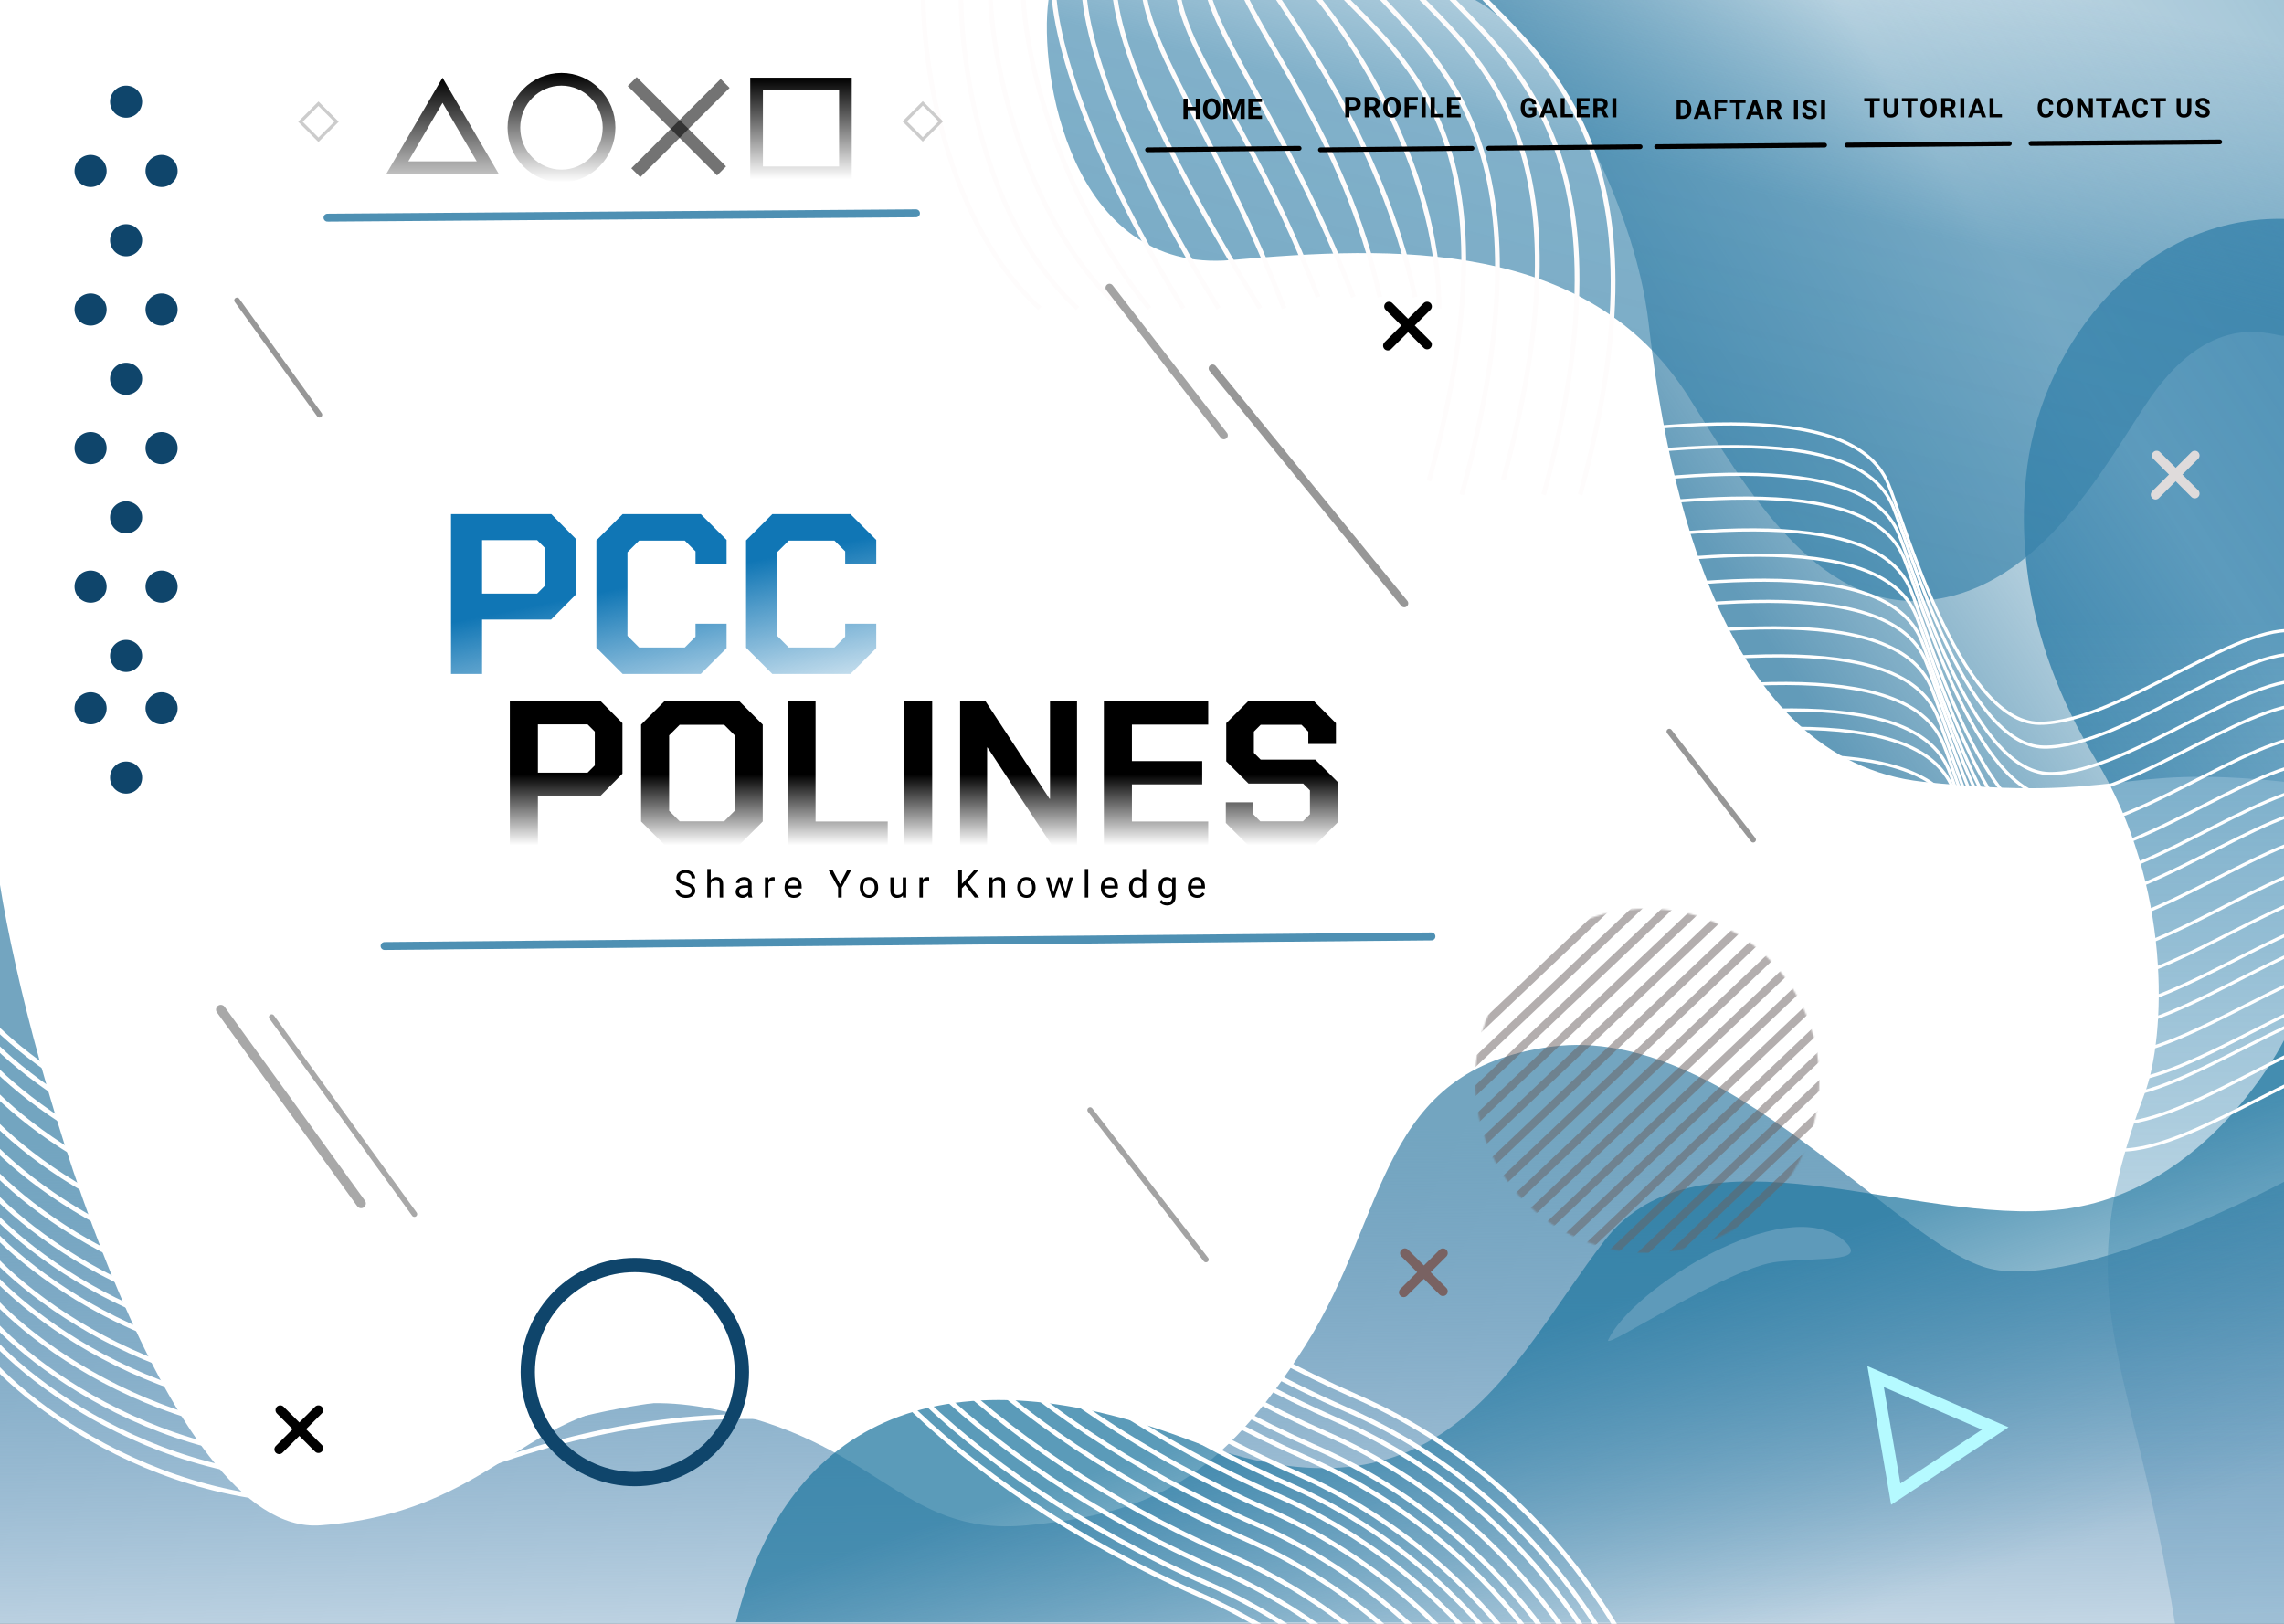 <svg width="1440" height="1024" viewBox="0 0 1440 1024" fill="none" xmlns="http://www.w3.org/2000/svg">
<rect x="0" y="0" width="1440" height="1024" fill="#333333" stroke="none"/>
<g clip-path="url(#clip0_41_163)">
<rect width="1440" height="1024" fill="white"/>
<path d="M1442 138.079V1024H1371.29C1344.59 852.475 1302.04 822.344 1352 690C1365.72 653.663 1369.57 558.545 1321.28 478.951C1273 399.356 1273.16 331.499 1278.17 293.807C1288.51 215.943 1351.15 135.12 1442 138.079Z" fill="url(#paint0_linear_41_163)"/>
<path d="M930 0C973.459 23.02 1030.3 123.163 1039.5 204.5C1051 306.172 1085.96 479.584 1212.5 493.012C1339.04 506.441 1332.63 481.502 1440 493.012V0H930Z" fill="url(#paint1_linear_41_163)"/>
<path d="M661.062 0C654.739 45.224 674.611 172.945 776.223 164C877.834 155.055 1001.27 150.004 1064.72 250.473C1100.66 307.389 1144.71 384.492 1213.75 378.691C1288.17 372.437 1330 287.599 1356 250.473C1396.1 193.222 1434.13 212.703 1440 211.709V0H661.062Z" fill="url(#paint2_linear_41_163)"/>
<path d="M0 558C18.151 672.612 103.983 969.168 202 961.898C324.521 952.809 335 868.5 444.706 887.678C554.412 906.855 567.227 969.471 647.395 961.898C727.563 954.324 770.059 931.808 823 848.5C875.941 765.192 868.5 674.446 978.5 660C1088.5 645.554 1197.02 786.368 1254.5 800C1311.98 813.632 1440 745.296 1440 745.296V1024H0V558Z" fill="url(#paint3_linear_41_163)"/>
<path d="M464 1023C494.08 901.108 588.773 847.117 749.591 908.053C910.409 968.989 951.886 860.055 1011.5 782.5C1071.11 704.945 1207.09 773.717 1299.98 762.638C1392.86 751.558 1440 656 1440 656V1023H464Z" fill="url(#paint4_linear_41_163)"/>
<path d="M-2.746 861.562C39.728 905.814 158.597 981.177 294.285 928.61C374.441 897.556 450.718 888.368 511.754 895.698" stroke="white" stroke-width="3" stroke-linejoin="round"/>
<path d="M-2.557 847.262C39.916 891.515 158.786 966.877 294.473 914.31C374.547 883.288 450.75 874.087 511.754 881.375" stroke="white" stroke-width="3" stroke-linejoin="round"/>
<path d="M-2.819 835.265C39.655 879.517 158.525 954.88 294.212 902.313C374.4 871.246 450.706 862.064 511.754 869.41" stroke="white" stroke-width="3" stroke-linejoin="round"/>
<path d="M-3.145 820.269C39.328 864.521 158.198 939.884 293.885 887.316C375.096 855.854 452.324 846.837 513.754 854.702" stroke="white" stroke-width="3" stroke-linejoin="round"/>
<path d="M-3.472 805.272C39.002 849.525 157.871 924.887 293.559 872.32C374.033 841.143 450.597 832.005 511.754 839.496" stroke="white" stroke-width="3" stroke-linejoin="round"/>
<path d="M-3.733 793.275C38.74 837.527 157.61 912.89 293.297 860.323C374.106 829.016 450.972 819.933 512.254 827.593" stroke="white" stroke-width="3" stroke-linejoin="round"/>
<path d="M-4.082 777.279C38.392 821.531 157.261 896.894 292.949 844.326C374.291 812.813 451.638 803.818 513.117 811.751" stroke="white" stroke-width="3" stroke-linejoin="round"/>
<path d="M-4.343 765.282C38.131 809.534 157 884.897 292.687 832.329C374.427 800.662 452.131 791.733 513.754 799.871" stroke="white" stroke-width="3" stroke-linejoin="round"/>
<path d="M-4.626 752.285C37.847 796.537 156.717 871.9 292.404 819.332C374.269 787.617 452.086 778.709 513.754 786.912" stroke="white" stroke-width="3" stroke-linejoin="round"/>
<path d="M-4.953 737.288C37.521 781.541 156.39 856.903 292.078 804.336C373.644 772.736 451.193 763.778 512.754 771.826" stroke="white" stroke-width="3" stroke-linejoin="round"/>
<path d="M-5.301 721.292C37.172 765.544 156.042 840.907 291.729 788.34C373.45 756.68 451.138 747.748 512.754 755.876" stroke="white" stroke-width="3" stroke-linejoin="round"/>
<path d="M-5.65 705.296C36.824 749.548 155.693 824.911 291.381 772.344C373.256 740.624 451.082 731.718 512.754 739.926" stroke="white" stroke-width="3" stroke-linejoin="round"/>
<path d="M-6.064 686.3C36.41 730.553 155.28 805.915 290.967 753.348C373.025 721.557 451.017 712.683 512.754 720.986" stroke="white" stroke-width="3" stroke-linejoin="round"/>
<path d="M-6.412 670.304C36.062 714.556 154.931 789.919 290.619 737.352C373.275 705.329 451.806 696.558 513.754 705.174" stroke="white" stroke-width="3" stroke-linejoin="round"/>
<path d="M-6.739 655.308C35.735 699.56 154.605 774.923 290.292 722.355C372.871 690.363 451.333 681.578 513.254 690.153" stroke="white" stroke-width="3" stroke-linejoin="round"/>
<path d="M-7 643.311C35.474 687.563 154.343 762.926 290.031 710.358C372.726 678.321 451.292 669.556 513.254 678.193" stroke="white" stroke-width="3" stroke-linejoin="round"/>
<circle cx="400.254" cy="865.251" r="67.5" stroke="#0F456B" stroke-width="9" stroke-linejoin="round"/>
<path d="M1053.6 1107.09C1041.68 1055.42 985.44 937.864 855.817 881.06C779.242 847.504 715.988 804.202 672.303 761.356" stroke="white" stroke-width="3" stroke-linejoin="round"/>
<path d="M1046.7 1114.96C1034.78 1063.28 978.544 945.728 848.921 888.924C772.425 855.403 709.222 812.156 665.541 769.352" stroke="white" stroke-width="3" stroke-linejoin="round"/>
<path d="M1041.24 1121.82C1029.32 1070.14 973.082 952.592 843.459 895.789C766.854 862.219 703.579 818.897 659.892 776.033" stroke="white" stroke-width="3" stroke-linejoin="round"/>
<path d="M1034.41 1130.4C1022.49 1078.72 966.255 961.172 836.632 904.369C759.05 870.371 695.141 826.371 651.404 782.975" stroke="white" stroke-width="3" stroke-linejoin="round"/>
<path d="M1027.58 1138.98C1015.67 1087.31 959.428 969.753 829.804 912.949C752.926 879.26 689.473 835.748 645.771 792.735" stroke="white" stroke-width="3" stroke-linejoin="round"/>
<path d="M1022.12 1145.84C1010.21 1094.17 953.966 976.617 824.343 919.814C747.145 885.984 683.484 842.25 639.765 799.063" stroke="white" stroke-width="3" stroke-linejoin="round"/>
<path d="M1014.84 1155C1002.92 1103.32 946.684 985.77 817.06 928.966C739.353 894.913 675.362 850.825 631.62 807.36" stroke="white" stroke-width="3" stroke-linejoin="round"/>
<path d="M1009.38 1161.86C997.462 1110.19 941.222 992.634 811.598 935.83C733.512 901.612 669.277 857.259 625.52 813.589" stroke="white" stroke-width="3" stroke-linejoin="round"/>
<path d="M1003.46 1169.3C991.545 1117.62 935.305 1000.07 805.682 943.267C727.476 908.995 663.163 864.56 619.402 820.824" stroke="white" stroke-width="3" stroke-linejoin="round"/>
<path d="M996.634 1177.88C984.717 1126.2 928.478 1008.65 798.854 951.847C720.933 917.7 656.804 873.463 613.053 829.882" stroke="white" stroke-width="3" stroke-linejoin="round"/>
<path d="M989.352 1187.03C977.435 1135.36 921.195 1017.8 791.572 960.999C713.503 926.788 649.279 882.448 605.523 838.787" stroke="white" stroke-width="3" stroke-linejoin="round"/>
<path d="M982.07 1196.18C970.153 1144.51 913.913 1026.96 784.29 970.152C706.074 935.876 641.755 891.433 597.993 847.693" stroke="white" stroke-width="3" stroke-linejoin="round"/>
<path d="M973.422 1207.05C961.505 1155.38 905.265 1037.82 775.642 981.02C697.251 946.668 632.819 902.103 589.052 858.268" stroke="white" stroke-width="3" stroke-linejoin="round"/>
<path d="M966.139 1216.2C954.223 1164.53 897.983 1046.98 768.359 990.173C689.397 955.57 624.597 910.605 580.815 866.461" stroke="white" stroke-width="3" stroke-linejoin="round"/>
<path d="M959.312 1224.78C947.395 1173.11 891.156 1055.56 761.532 998.753C682.643 964.182 617.891 919.269 574.11 875.165" stroke="white" stroke-width="3" stroke-linejoin="round"/>
<path d="M953.85 1231.65C941.934 1179.97 885.694 1062.42 756.07 1005.62C677.07 970.998 612.247 926.007 568.464 881.843" stroke="white" stroke-width="3" stroke-linejoin="round"/>
<path d="M354.13 122.613C343.087 188.077 429.703 310.509 519.413 327.931C702.103 363.408 1144.13 195.706 1190.33 304.739C1200.29 328.241 1235.59 455.558 1285.5 456.11C1335.42 456.662 1419.13 385.841 1452.23 399.381" stroke="white" stroke-width="2"/>
<path d="M356.958 135.973C345.957 201.636 432.666 324.509 522.4 342.045C705.139 377.755 1147.12 209.82 1193.4 319.226C1203.37 342.808 1238.76 470.549 1288.68 471.136C1338.61 471.723 1422.29 400.735 1455.4 414.339" stroke="white" stroke-width="2"/>
<path d="M360.846 154.343C349.803 219.808 436.418 342.24 526.129 359.661C708.819 395.139 1150.85 227.436 1197.04 336.469C1207 359.971 1242.31 487.289 1292.22 487.841C1342.13 488.393 1425.85 417.572 1458.95 431.112" stroke="white" stroke-width="2"/>
<path d="M364.027 169.373C352.985 234.838 439.6 357.27 529.31 374.691C712 410.169 1154.03 242.467 1200.23 351.499C1210.18 375.001 1245.49 502.319 1295.4 502.871C1345.32 503.423 1429.03 432.602 1462.13 446.142" stroke="white" stroke-width="2"/>
<path d="M368.269 189.414C357.226 254.878 443.841 377.31 533.552 394.732C716.241 430.209 1158.27 262.507 1204.47 371.54C1214.43 395.042 1249.73 522.359 1299.64 522.911C1349.56 523.463 1433.27 452.642 1466.37 466.182" stroke="white" stroke-width="2"/>
<path d="M371.45 204.444C360.449 270.107 447.158 392.98 536.892 410.516C719.632 446.226 1161.61 278.291 1207.89 387.697C1217.86 411.279 1253.25 539.02 1303.18 539.607C1353.1 540.194 1436.78 469.206 1469.89 482.81" stroke="white" stroke-width="2"/>
<path d="M374.985 221.144C363.942 286.609 450.557 409.041 540.267 426.462C722.957 461.94 1164.99 294.237 1211.18 403.27C1221.14 426.772 1256.44 554.09 1306.36 554.642C1356.27 555.194 1439.99 484.372 1473.09 497.913" stroke="white" stroke-width="2"/>
<path d="M377.813 234.504C366.77 299.969 453.385 422.401 543.095 439.822C725.785 475.3 1167.81 307.598 1214.01 416.63C1223.97 440.132 1259.27 567.45 1309.19 568.002C1359.1 568.554 1442.82 497.733 1475.92 511.273" stroke="white" stroke-width="2"/>
<path d="M381.347 251.204C370.305 316.669 456.92 439.101 546.63 456.523C729.32 492 1171.35 324.298 1217.55 433.331C1227.5 456.833 1262.81 584.15 1312.72 584.702C1362.64 585.254 1446.35 514.433 1479.45 527.973" stroke="white" stroke-width="2"/>
<path d="M384.882 267.905C373.881 333.567 460.59 456.441 550.324 473.977C733.063 509.687 1175.04 341.752 1221.32 451.158C1231.29 474.74 1266.69 602.481 1316.61 603.068C1366.53 603.655 1450.21 532.667 1483.32 546.271" stroke="white" stroke-width="2"/>
<path d="M394.683 313.611C383.682 379.274 470.391 502.148 560.126 519.683C742.865 555.394 1184.84 387.459 1231.12 496.864C1241.1 520.447 1276.49 648.187 1326.41 648.774C1376.33 649.361 1460.01 578.373 1493.13 591.978" stroke="white" stroke-width="2"/>
<path d="M397.679 356.693C386.678 422.356 473.386 545.229 563.121 562.765C745.86 598.475 1187.84 430.54 1234.12 539.946C1244.09 563.528 1279.48 691.269 1329.4 691.856C1379.33 692.443 1463.01 621.455 1496.12 635.06" stroke="white" stroke-width="2"/>
<path d="M388.77 286.275C377.727 351.74 464.342 474.172 554.053 491.593C736.743 527.071 1178.77 359.368 1224.97 468.401C1234.93 491.903 1270.23 619.221 1320.14 619.773C1370.06 620.325 1453.77 549.503 1486.87 563.044" stroke="white" stroke-width="2"/>
<path d="M398.572 331.981C387.529 397.446 474.144 519.878 563.854 537.3C746.544 572.777 1188.57 405.075 1234.77 514.107C1244.73 537.61 1280.03 664.927 1329.95 665.479C1379.86 666.031 1463.58 595.21 1496.68 608.75" stroke="white" stroke-width="2"/>
<path d="M401.567 375.063C390.524 440.528 477.139 562.96 566.849 580.381C749.539 615.859 1191.57 448.156 1237.77 557.189C1247.72 580.691 1283.03 708.009 1332.94 708.561C1382.85 709.113 1466.57 638.292 1499.67 651.832" stroke="white" stroke-width="2"/>
<path d="M392.305 302.975C381.262 368.44 467.877 490.872 557.587 508.293C740.277 543.771 1182.31 376.069 1228.5 485.101C1238.46 508.603 1273.76 635.921 1323.68 636.473C1373.59 637.025 1457.31 566.204 1490.41 579.744" stroke="white" stroke-width="2"/>
<path d="M402.106 348.682C391.063 414.146 477.679 536.578 567.389 554C750.079 589.477 1192.11 421.775 1238.3 530.808C1248.26 554.31 1283.57 681.627 1333.48 682.179C1383.39 682.732 1467.11 611.91 1500.21 625.45" stroke="white" stroke-width="2"/>
<path d="M405.102 391.763C394.059 457.228 480.674 579.66 570.384 597.081C753.074 632.559 1195.1 464.857 1241.3 573.889C1251.26 597.391 1286.56 724.709 1336.48 725.261C1386.39 725.813 1470.11 654.992 1503.21 668.532" stroke="white" stroke-width="2"/>
<mask id="mask0_41_163" style="mask-type:alpha" maskUnits="userSpaceOnUse" x="930" y="573" width="217" height="217">
<circle cx="1038.5" cy="681.5" r="107.5" fill="white" stroke="#6A6161" stroke-width="2" stroke-linejoin="round"/>
</mask>
<g mask="url(#mask0_41_163)">
<line x1="844.112" y1="732.75" x2="1095.8" y2="493.918" stroke="#6A6161" stroke-opacity="0.51" stroke-width="5" stroke-linejoin="round"/>
<line x1="878.795" y1="773.461" x2="1130.49" y2="534.629" stroke="#6A6161" stroke-opacity="0.51" stroke-width="5" stroke-linejoin="round"/>
<line x1="913.479" y1="814.171" x2="1165.17" y2="575.339" stroke="#6A6161" stroke-opacity="0.51" stroke-width="5" stroke-linejoin="round"/>
<line x1="950.562" y1="852.564" x2="1202.25" y2="613.732" stroke="#6A6161" stroke-opacity="0.51" stroke-width="5" stroke-linejoin="round"/>
<line x1="850.983" y1="744.666" x2="1102.67" y2="505.834" stroke="#6A6161" stroke-opacity="0.51" stroke-width="5" stroke-linejoin="round"/>
<line x1="885.667" y1="785.376" x2="1137.36" y2="546.544" stroke="#6A6161" stroke-opacity="0.51" stroke-width="5" stroke-linejoin="round"/>
<line x1="920.35" y1="826.087" x2="1172.04" y2="587.255" stroke="#6A6161" stroke-opacity="0.51" stroke-width="5" stroke-linejoin="round"/>
<line x1="957.433" y1="864.48" x2="1209.12" y2="625.648" stroke="#6A6161" stroke-opacity="0.51" stroke-width="5" stroke-linejoin="round"/>
<line x1="860.254" y1="754.264" x2="1111.94" y2="515.432" stroke="#6A6161" stroke-opacity="0.51" stroke-width="5" stroke-linejoin="round"/>
<line x1="894.937" y1="794.975" x2="1146.63" y2="556.143" stroke="#6A6161" stroke-opacity="0.51" stroke-width="5" stroke-linejoin="round"/>
<line x1="929.621" y1="835.686" x2="1181.31" y2="596.854" stroke="#6A6161" stroke-opacity="0.51" stroke-width="5" stroke-linejoin="round"/>
<line x1="966.703" y1="874.079" x2="1218.39" y2="635.247" stroke="#6A6161" stroke-opacity="0.51" stroke-width="5" stroke-linejoin="round"/>
<line x1="867.125" y1="766.18" x2="1118.82" y2="527.348" stroke="#6A6161" stroke-opacity="0.51" stroke-width="5" stroke-linejoin="round"/>
<line x1="901.808" y1="806.891" x2="1153.5" y2="568.059" stroke="#6A6161" stroke-opacity="0.51" stroke-width="5" stroke-linejoin="round"/>
<line x1="936.492" y1="847.602" x2="1188.18" y2="608.77" stroke="#6A6161" stroke-opacity="0.51" stroke-width="5" stroke-linejoin="round"/>
<line x1="973.574" y1="885.995" x2="1225.26" y2="647.163" stroke="#6A6161" stroke-opacity="0.51" stroke-width="5" stroke-linejoin="round"/>
</g>
<path d="M918.406 -19.884C961.286 32.519 1059.75 80.157 996.226 312M897.759 -19.884C940.64 32.519 1036.72 80.157 973.197 312M874.731 -23.854C917.611 28.549 1011.31 70.63 947.787 302.472M855.673 -18.296C898.553 34.106 985.108 80.157 921.581 312M831.056 -19.884C873.936 32.519 964.463 71.424 900.936 303.266M582.507 -18.296C579.066 25.108 592.036 136.054 655.563 194.491M606.33 -18.296C602.889 25.108 615.859 136.054 679.385 194.491M624.594 -18.296C621.153 25.108 642.858 136.054 706.384 194.491M645.24 -18.296C641.799 25.108 665.092 120.65 724.648 194.491M664.298 -18.296C660.857 25.108 693.679 109.535 746.089 194.491M683.356 -18.296C679.915 25.108 715.913 109.535 768.323 194.491M702.414 -18.296C698.973 25.108 742.118 109.535 794.528 194.491M720.678 -18.296C717.237 25.108 765.146 79.363 809.615 194.491M742.118 -18.296C738.677 25.108 786.587 72.218 831.056 187.345M759.588 -18.296C759.588 17.433 808.821 72.218 853.29 187.345M778.646 -18.296C790.558 21.403 847.732 84.921 869.966 187.345M785.793 -31C812.792 11.081 869.966 84.921 892.201 187.345M815.968 -18.296C849.32 15.845 907.288 103.977 907.288 194.491" stroke="#FEFCFC" stroke-width="3" stroke-linejoin="round"/>
<path d="M756.558 75H753.921V69.516H748.779V75H746.143V62.203H748.779V67.389H753.921V62.203H756.558V75ZM769.381 68.892C769.381 70.151 769.158 71.256 768.713 72.205C768.268 73.154 767.629 73.887 766.797 74.402C765.971 74.918 765.021 75.176 763.949 75.176C762.889 75.176 761.942 74.921 761.11 74.411C760.278 73.901 759.634 73.175 759.177 72.231C758.72 71.282 758.488 70.192 758.482 68.962V68.329C758.482 67.069 758.708 65.962 759.159 65.007C759.616 64.046 760.258 63.31 761.084 62.801C761.916 62.285 762.865 62.027 763.932 62.027C764.998 62.027 765.944 62.285 766.771 62.801C767.603 63.31 768.244 64.046 768.695 65.007C769.152 65.962 769.381 67.066 769.381 68.32V68.892ZM766.709 68.311C766.709 66.97 766.469 65.95 765.988 65.253C765.508 64.556 764.822 64.207 763.932 64.207C763.047 64.207 762.364 64.553 761.884 65.244C761.403 65.93 761.16 66.938 761.154 68.268V68.892C761.154 70.198 761.395 71.212 761.875 71.933C762.355 72.653 763.047 73.014 763.949 73.014C764.834 73.014 765.514 72.668 765.988 71.977C766.463 71.279 766.703 70.266 766.709 68.936V68.311ZM774.742 62.203L778.029 71.484L781.299 62.203H784.762V75H782.116V71.502L782.38 65.464L778.926 75H777.115L773.67 65.473L773.934 71.502V75H771.297V62.203H774.742ZM794.764 69.454H789.701V72.882H795.643V75H787.064V62.203H795.625V64.339H789.701V67.389H794.764V69.454Z" fill="black"/>
<path d="M850.779 69.491V74H848.143V61.203H853.135C854.096 61.203 854.939 61.379 855.666 61.73C856.398 62.082 856.961 62.583 857.354 63.233C857.746 63.878 857.942 64.613 857.942 65.439C857.942 66.693 857.512 67.684 856.65 68.41C855.795 69.131 854.608 69.491 853.091 69.491H850.779ZM850.779 67.356H853.135C853.832 67.356 854.362 67.191 854.726 66.863C855.095 66.535 855.279 66.066 855.279 65.457C855.279 64.83 855.095 64.323 854.726 63.937C854.356 63.55 853.847 63.351 853.196 63.339H850.779V67.356ZM865.129 69.315H863.028V74H860.392V61.203H865.147C866.658 61.203 867.824 61.54 868.645 62.214C869.465 62.888 869.875 63.84 869.875 65.07C869.875 65.943 869.685 66.673 869.304 67.259C868.929 67.839 868.358 68.302 867.59 68.647L870.359 73.877V74H867.528L865.129 69.315ZM863.028 67.18H865.155C865.818 67.18 866.33 67.013 866.693 66.679C867.057 66.339 867.238 65.873 867.238 65.281C867.238 64.678 867.066 64.203 866.72 63.857C866.38 63.512 865.856 63.339 865.147 63.339H863.028V67.18ZM883.03 67.892C883.03 69.151 882.807 70.256 882.362 71.205C881.916 72.154 881.278 72.887 880.446 73.402C879.619 73.918 878.67 74.176 877.598 74.176C876.537 74.176 875.591 73.921 874.759 73.411C873.927 72.901 873.282 72.175 872.825 71.231C872.368 70.282 872.137 69.192 872.131 67.962V67.329C872.131 66.069 872.357 64.962 872.808 64.007C873.265 63.046 873.906 62.31 874.733 61.801C875.565 61.285 876.514 61.027 877.58 61.027C878.647 61.027 879.593 61.285 880.419 61.801C881.251 62.31 881.893 63.046 882.344 64.007C882.801 64.962 883.03 66.066 883.03 67.32V67.892ZM880.358 67.311C880.358 65.97 880.117 64.95 879.637 64.253C879.156 63.556 878.471 63.207 877.58 63.207C876.696 63.207 876.013 63.553 875.532 64.244C875.052 64.93 874.809 65.938 874.803 67.268V67.892C874.803 69.198 875.043 70.212 875.524 70.933C876.004 71.653 876.696 72.014 877.598 72.014C878.483 72.014 879.162 71.668 879.637 70.977C880.112 70.279 880.352 69.266 880.358 67.936V67.311ZM893.275 68.77H888.212V74H885.576V61.203H893.908V63.339H888.212V66.644H893.275V68.77ZM898.871 74H896.234V61.203H898.871V74ZM904.589 71.882H910.188V74H901.953V61.203H904.589V71.882ZM920.038 68.454H914.975V71.882H920.917V74H912.339V61.203H920.899V63.339H914.975V66.389H920.038V68.454Z" fill="black"/>
<path d="M968.642 72.473C968.193 73.009 967.56 73.427 966.741 73.726C965.922 74.019 965.014 74.166 964.018 74.166C962.972 74.166 962.054 73.939 961.262 73.485C960.476 73.026 959.868 72.362 959.436 71.493C959.01 70.624 958.791 69.603 958.78 68.43V67.608C958.78 66.402 958.982 65.359 959.386 64.479C959.796 63.594 960.382 62.919 961.146 62.454C961.915 61.983 962.814 61.748 963.844 61.748C965.277 61.748 966.398 62.091 967.206 62.777C968.014 63.458 968.492 64.451 968.642 65.757H966.218C966.107 65.066 965.861 64.559 965.479 64.238C965.103 63.917 964.583 63.757 963.918 63.757C963.072 63.757 962.427 64.075 961.984 64.711C961.542 65.348 961.318 66.294 961.312 67.55V68.322C961.312 69.59 961.553 70.547 962.034 71.194C962.516 71.842 963.221 72.165 964.151 72.165C965.086 72.165 965.753 71.966 966.151 71.568V69.484H963.885V67.65H968.642V72.473ZM978.425 71.51H974.059L973.229 74H970.581L975.08 61.914H977.388L981.912 74H979.264L978.425 71.51ZM974.731 69.493H977.753L976.234 64.969L974.731 69.493ZM986.466 71.999H991.753V74H983.975V61.914H986.466V71.999ZM1001.4 68.762H996.615V71.999H1002.23V74H994.124V61.914H1002.21V63.931H996.615V66.811H1001.4V68.762ZM1009.1 69.576H1007.11V74H1004.62V61.914H1009.11C1010.54 61.914 1011.64 62.232 1012.42 62.869C1013.19 63.505 1013.58 64.404 1013.58 65.566C1013.58 66.391 1013.4 67.08 1013.04 67.633C1012.68 68.181 1012.15 68.618 1011.42 68.945L1014.03 73.884V74H1011.36L1009.1 69.576ZM1007.11 67.559H1009.12C1009.75 67.559 1010.23 67.401 1010.57 67.085C1010.92 66.764 1011.09 66.325 1011.09 65.766C1011.09 65.196 1010.92 64.747 1010.6 64.421C1010.28 64.094 1009.78 63.931 1009.11 63.931H1007.11V67.559ZM1019.06 74H1016.57V61.914H1019.06V74Z" fill="black"/>
<path d="M1057.08 75V62.914H1060.8C1061.86 62.914 1062.81 63.155 1063.65 63.636C1064.49 64.112 1065.14 64.793 1065.61 65.678C1066.08 66.558 1066.32 67.56 1066.32 68.683V69.239C1066.32 70.363 1066.09 71.362 1065.62 72.236C1065.16 73.11 1064.51 73.788 1063.67 74.269C1062.83 74.751 1061.88 74.995 1060.82 75H1057.08ZM1059.57 64.931V72.999H1060.77C1061.75 72.999 1062.49 72.681 1063.01 72.045C1063.52 71.409 1063.78 70.498 1063.79 69.314V68.675C1063.79 67.446 1063.54 66.517 1063.03 65.886C1062.52 65.249 1061.78 64.931 1060.8 64.931H1059.57ZM1075.63 72.51H1071.26L1070.43 75H1067.78L1072.28 62.914H1074.59L1079.11 75H1076.46L1075.63 72.51ZM1071.93 70.493H1074.95L1073.43 65.969L1071.93 70.493ZM1088.36 70.061H1083.58V75H1081.09V62.914H1088.96V64.931H1083.58V68.052H1088.36V70.061ZM1100.52 64.931H1096.82V75H1094.33V64.931H1090.67V62.914H1100.52V64.931ZM1108.62 72.51H1104.26L1103.43 75H1100.78L1105.28 62.914H1107.59L1112.11 75H1109.46L1108.62 72.51ZM1104.93 70.493H1107.95L1106.43 65.969L1104.93 70.493ZM1118.56 70.576H1116.58V75H1114.09V62.914H1118.58C1120.01 62.914 1121.11 63.232 1121.88 63.869C1122.66 64.505 1123.05 65.404 1123.05 66.566C1123.05 67.391 1122.87 68.08 1122.51 68.633C1122.15 69.181 1121.61 69.618 1120.89 69.945L1123.5 74.884V75H1120.83L1118.56 70.576ZM1116.58 68.559H1118.59C1119.21 68.559 1119.7 68.401 1120.04 68.085C1120.38 67.764 1120.56 67.325 1120.56 66.766C1120.56 66.196 1120.39 65.747 1120.07 65.421C1119.74 65.094 1119.25 64.931 1118.58 64.931H1116.58V68.559ZM1133.53 75H1131.04V62.914H1133.53V75ZM1142.96 71.829C1142.96 71.359 1142.79 70.999 1142.46 70.75C1142.13 70.495 1141.53 70.23 1140.67 69.953C1139.81 69.671 1139.12 69.394 1138.62 69.123C1137.25 68.382 1136.56 67.383 1136.56 66.126C1136.56 65.474 1136.74 64.892 1137.11 64.383C1137.48 63.869 1138.01 63.467 1138.69 63.18C1139.39 62.892 1140.16 62.748 1141.02 62.748C1141.88 62.748 1142.65 62.906 1143.33 63.221C1144 63.531 1144.52 63.971 1144.89 64.541C1145.27 65.111 1145.46 65.758 1145.46 66.483H1142.97C1142.97 65.93 1142.79 65.501 1142.45 65.197C1142.1 64.887 1141.61 64.732 1140.98 64.732C1140.37 64.732 1139.89 64.862 1139.56 65.122C1139.22 65.377 1139.05 65.714 1139.05 66.135C1139.05 66.528 1139.25 66.857 1139.64 67.123C1140.04 67.388 1140.62 67.637 1141.39 67.87C1142.81 68.296 1143.84 68.824 1144.49 69.455C1145.14 70.086 1145.46 70.872 1145.46 71.812C1145.46 72.858 1145.06 73.68 1144.27 74.278C1143.48 74.87 1142.42 75.166 1141.08 75.166C1140.15 75.166 1139.3 74.997 1138.54 74.66C1137.77 74.317 1137.19 73.849 1136.78 73.257C1136.39 72.665 1136.19 71.978 1136.19 71.198H1138.69C1138.69 72.532 1139.48 73.199 1141.08 73.199C1141.67 73.199 1142.13 73.08 1142.46 72.842C1142.79 72.598 1142.96 72.261 1142.96 71.829ZM1150.65 75H1148.16V62.914H1150.65V75Z" fill="black"/>
<path d="M1185.18 63.931H1181.47V74H1178.98V63.931H1175.33V61.914H1185.18V63.931ZM1196.77 61.914V69.874C1196.77 71.197 1196.36 72.243 1195.53 73.012C1194.7 73.781 1193.57 74.166 1192.14 74.166C1190.73 74.166 1189.61 73.793 1188.78 73.045C1187.95 72.298 1187.52 71.272 1187.51 69.966V61.914H1190V69.891C1190 70.683 1190.19 71.261 1190.56 71.626C1190.94 71.986 1191.47 72.165 1192.14 72.165C1193.54 72.165 1194.25 71.43 1194.27 69.957V61.914H1196.77ZM1208.93 63.931H1205.23V74H1202.74V63.931H1199.09V61.914H1208.93V63.931ZM1221.07 68.231C1221.07 69.421 1220.86 70.464 1220.44 71.36C1220.02 72.257 1219.42 72.949 1218.63 73.436C1217.85 73.922 1216.96 74.166 1215.94 74.166C1214.94 74.166 1214.05 73.925 1213.26 73.444C1212.48 72.962 1211.87 72.276 1211.44 71.385C1211.01 70.489 1210.79 69.46 1210.78 68.297V67.7C1210.78 66.51 1210.99 65.464 1211.42 64.562C1211.85 63.654 1212.46 62.96 1213.24 62.478C1214.02 61.992 1214.92 61.748 1215.93 61.748C1216.94 61.748 1217.83 61.992 1218.61 62.478C1219.4 62.96 1220 63.654 1220.43 64.562C1220.86 65.464 1221.07 66.507 1221.07 67.691V68.231ZM1218.55 67.683C1218.55 66.416 1218.32 65.453 1217.87 64.794C1217.42 64.136 1216.77 63.807 1215.93 63.807C1215.09 63.807 1214.45 64.133 1213.99 64.786C1213.54 65.434 1213.31 66.385 1213.31 67.642V68.231C1213.31 69.465 1213.53 70.422 1213.99 71.103C1214.44 71.784 1215.09 72.124 1215.94 72.124C1216.78 72.124 1217.42 71.797 1217.87 71.144C1218.32 70.486 1218.55 69.529 1218.55 68.272V67.683ZM1228.38 69.576H1226.39V74H1223.9V61.914H1228.39C1229.82 61.914 1230.92 62.232 1231.7 62.869C1232.47 63.505 1232.86 64.404 1232.86 65.566C1232.86 66.391 1232.68 67.08 1232.32 67.633C1231.97 68.181 1231.43 68.618 1230.7 68.945L1233.32 73.884V74H1230.64L1228.38 69.576ZM1226.39 67.559H1228.4C1229.03 67.559 1229.51 67.401 1229.86 67.085C1230.2 66.764 1230.37 66.325 1230.37 65.766C1230.37 65.196 1230.21 64.747 1229.88 64.421C1229.56 64.094 1229.06 63.931 1228.39 63.931H1226.39V67.559ZM1238.43 74H1235.94V61.914H1238.43V74ZM1248.74 71.51H1244.37L1243.54 74H1240.89L1245.39 61.914H1247.7L1252.22 74H1249.58L1248.74 71.51ZM1245.04 69.493H1248.07L1246.55 64.969L1245.04 69.493ZM1256.86 71.999H1262.15V74H1254.37V61.914H1256.86V71.999Z" fill="black"/>
<path d="M1294.57 69.974C1294.47 71.275 1293.99 72.298 1293.12 73.045C1292.26 73.793 1291.12 74.166 1289.7 74.166C1288.15 74.166 1286.93 73.646 1286.04 72.606C1285.16 71.56 1284.71 70.126 1284.71 68.306V67.567C1284.71 66.405 1284.92 65.381 1285.33 64.496C1285.74 63.61 1286.32 62.932 1287.08 62.462C1287.84 61.986 1288.73 61.748 1289.74 61.748C1291.13 61.748 1292.25 62.122 1293.11 62.869C1293.96 63.616 1294.45 64.664 1294.58 66.015H1292.09C1292.03 65.234 1291.81 64.67 1291.44 64.321C1291.07 63.967 1290.5 63.79 1289.74 63.79C1288.91 63.79 1288.28 64.089 1287.87 64.686C1287.46 65.279 1287.25 66.2 1287.24 67.451V68.364C1287.24 69.67 1287.43 70.624 1287.83 71.228C1288.23 71.831 1288.85 72.132 1289.7 72.132C1290.47 72.132 1291.04 71.958 1291.42 71.609C1291.8 71.255 1292.02 70.71 1292.08 69.974H1294.57ZM1306.98 68.231C1306.98 69.421 1306.77 70.464 1306.35 71.36C1305.93 72.257 1305.33 72.949 1304.54 73.436C1303.76 73.922 1302.86 74.166 1301.85 74.166C1300.85 74.166 1299.95 73.925 1299.17 73.444C1298.38 72.962 1297.77 72.276 1297.34 71.385C1296.91 70.489 1296.69 69.46 1296.69 68.297V67.7C1296.69 66.51 1296.9 65.464 1297.33 64.562C1297.76 63.654 1298.36 62.96 1299.14 62.478C1299.93 61.992 1300.83 61.748 1301.83 61.748C1302.84 61.748 1303.73 61.992 1304.51 62.478C1305.3 62.96 1305.91 63.654 1306.33 64.562C1306.76 65.464 1306.98 66.507 1306.98 67.691V68.231ZM1304.46 67.683C1304.46 66.416 1304.23 65.453 1303.78 64.794C1303.32 64.136 1302.67 63.807 1301.83 63.807C1301 63.807 1300.35 64.133 1299.9 64.786C1299.45 65.434 1299.22 66.385 1299.21 67.642V68.231C1299.21 69.465 1299.44 70.422 1299.89 71.103C1300.34 71.784 1301 72.124 1301.85 72.124C1302.69 72.124 1303.33 71.797 1303.78 71.144C1304.22 70.486 1304.45 69.529 1304.46 68.272V67.683ZM1319.47 74H1316.98L1312.13 66.048V74H1309.64V61.914H1312.13L1316.99 69.883V61.914H1319.47V74ZM1331.34 63.931H1327.64V74H1325.15V63.931H1321.5V61.914H1331.34V63.931ZM1339.45 71.51H1335.08L1334.25 74H1331.6L1336.1 61.914H1338.41L1342.93 74H1340.28L1339.45 71.51ZM1335.75 69.493H1338.77L1337.25 64.969L1335.75 69.493ZM1354.22 69.974C1354.12 71.275 1353.64 72.298 1352.77 73.045C1351.91 73.793 1350.77 74.166 1349.35 74.166C1347.8 74.166 1346.58 73.646 1345.69 72.606C1344.81 71.56 1344.36 70.126 1344.36 68.306V67.567C1344.36 66.405 1344.57 65.381 1344.98 64.496C1345.39 63.61 1345.97 62.932 1346.73 62.462C1347.49 61.986 1348.38 61.748 1349.39 61.748C1350.78 61.748 1351.9 62.122 1352.76 62.869C1353.61 63.616 1354.1 64.664 1354.23 66.015H1351.74C1351.68 65.234 1351.46 64.67 1351.09 64.321C1350.72 63.967 1350.15 63.79 1349.39 63.79C1348.56 63.79 1347.93 64.089 1347.52 64.686C1347.11 65.279 1346.9 66.2 1346.89 67.451V68.364C1346.89 69.67 1347.08 70.624 1347.48 71.228C1347.87 71.831 1348.5 72.132 1349.35 72.132C1350.12 72.132 1350.69 71.958 1351.07 71.609C1351.45 71.255 1351.67 70.71 1351.73 69.974H1354.22ZM1365.55 63.931H1361.85V74H1359.36V63.931H1355.71V61.914H1365.55V63.931ZM1381.56 61.914V69.874C1381.56 71.197 1381.15 72.243 1380.32 73.012C1379.49 73.781 1378.36 74.166 1376.93 74.166C1375.52 74.166 1374.4 73.793 1373.57 73.045C1372.74 72.298 1372.31 71.272 1372.3 69.966V61.914H1374.79V69.891C1374.79 70.683 1374.98 71.261 1375.35 71.626C1375.73 71.986 1376.26 72.165 1376.93 72.165C1378.33 72.165 1379.04 71.43 1379.06 69.957V61.914H1381.56ZM1390.72 70.829C1390.72 70.359 1390.55 69.999 1390.22 69.75C1389.89 69.495 1389.29 69.23 1388.43 68.953C1387.57 68.671 1386.88 68.394 1386.38 68.123C1385.01 67.382 1384.32 66.383 1384.32 65.126C1384.32 64.474 1384.5 63.892 1384.87 63.383C1385.24 62.869 1385.77 62.467 1386.45 62.18C1387.14 61.892 1387.92 61.748 1388.78 61.748C1389.64 61.748 1390.41 61.906 1391.09 62.221C1391.76 62.531 1392.28 62.971 1392.65 63.541C1393.03 64.111 1393.22 64.758 1393.22 65.483H1390.73C1390.73 64.93 1390.55 64.501 1390.21 64.197C1389.86 63.887 1389.37 63.732 1388.74 63.732C1388.13 63.732 1387.65 63.862 1387.32 64.122C1386.98 64.377 1386.81 64.714 1386.81 65.135C1386.81 65.528 1387.01 65.857 1387.4 66.123C1387.8 66.388 1388.38 66.637 1389.15 66.87C1390.57 67.296 1391.6 67.824 1392.25 68.455C1392.89 69.086 1393.22 69.872 1393.22 70.812C1393.22 71.858 1392.82 72.68 1392.03 73.278C1391.24 73.87 1390.17 74.166 1388.84 74.166C1387.91 74.166 1387.06 73.997 1386.3 73.66C1385.53 73.317 1384.95 72.849 1384.54 72.257C1384.15 71.665 1383.95 70.978 1383.95 70.198H1386.44C1386.44 71.532 1387.24 72.199 1388.84 72.199C1389.43 72.199 1389.89 72.08 1390.22 71.842C1390.55 71.598 1390.72 71.261 1390.72 70.829Z" fill="black"/>
<line x1="1280.49" y1="90.488" x2="1399.49" y2="89.512" stroke="black" stroke-width="3" stroke-linecap="round"/>
<line x1="1.5" y1="-1.5" x2="107.362" y2="-1.5" transform="matrix(1 -0.009 0.007 1 1043 94)" stroke="black" stroke-width="3" stroke-linecap="round"/>
<line x1="1.5" y1="-1.5" x2="103.843" y2="-1.5" transform="matrix(1 -0.009 0.007 1 1163 93)" stroke="black" stroke-width="3" stroke-linecap="round"/>
<line x1="1.5" y1="-1.5" x2="97.092" y2="-1.5" transform="matrix(1 -0.01 0.007 1 937 95)" stroke="black" stroke-width="3" stroke-linecap="round"/>
<line x1="1.5" y1="-1.5" x2="97.092" y2="-1.5" transform="matrix(1 -0.01 0.007 1 831 96)" stroke="black" stroke-width="3" stroke-linecap="round"/>
<line x1="1.5" y1="-1.5" x2="97.092" y2="-1.5" transform="matrix(1 -0.01 0.007 1 722 96)" stroke="black" stroke-width="3" stroke-linecap="round"/>
<path d="M899.749 193.243L875 217.991" stroke="black" stroke-width="6" stroke-linecap="round" stroke-linejoin="bevel"/>
<line x1="899.749" y1="217.284" x2="875.707" y2="193.243" stroke="black" stroke-width="6" stroke-linecap="round"/>
<path d="M200.749 889.243L176 913.991" stroke="black" stroke-width="6" stroke-linecap="round" stroke-linejoin="bevel"/>
<line x1="200.749" y1="913.284" x2="176.707" y2="889.243" stroke="black" stroke-width="6" stroke-linecap="round"/>
<path d="M1383.75 287.243L1359 311.991" stroke="#DFDBDB" stroke-width="6" stroke-linecap="round" stroke-linejoin="bevel"/>
<line x1="1383.75" y1="311.284" x2="1359.71" y2="287.243" stroke="#DFDBDB" stroke-width="6" stroke-linecap="round"/>
<path d="M909.749 790.243L885 814.991" stroke="#796262" stroke-width="6" stroke-linecap="round" stroke-linejoin="bevel"/>
<line x1="909.749" y1="814.284" x2="885.707" y2="790.243" stroke="#796262" stroke-width="6" stroke-linecap="round"/>
<path d="M284.36 324.2H347.576L362.984 339.752V375.032L347.432 390.728H303.944V425H284.36V324.2ZM338.648 374.312L343.688 369.272V345.656L338.648 340.616H303.944V374.312H338.648ZM376.014 408.44V340.76L392.574 324.2H441.822L458.094 340.472V355.88H438.51V347.672L431.742 340.904H402.942L395.598 348.248V400.952L402.942 408.296H431.742L438.51 401.528V393.32H458.094V408.728L441.822 425H392.574L376.014 408.44ZM470.373 408.44V340.76L486.933 324.2H536.181L552.453 340.472V355.88H532.869V347.672L526.101 340.904H497.301L489.957 348.248V400.952L497.301 408.296H526.101L532.869 401.528V393.32H552.453V408.728L536.181 425H486.933L470.373 408.44Z" fill="url(#paint5_linear_41_163)"/>
<path d="M321.45 442H378.52L392.43 456.04V487.89L378.39 502.06H339.13V533H321.45V442ZM370.46 487.24L375.01 482.69V461.37L370.46 456.82H339.13V487.24H370.46ZM404.193 518.05V456.95L419.143 442H465.943L480.893 456.95V518.05L465.943 533H419.143L404.193 518.05ZM456.583 517.92L463.213 511.29V463.71L456.583 457.08H428.503L421.873 463.71V511.29L428.503 517.92H456.583ZM496.518 442H514.198V518.05H559.698V533H496.518V442ZM570.039 442H587.719V533H570.039V442ZM605.317 442H621.177L661.737 503.75H661.997V442H679.027V533H663.167L622.607 471.38H622.347V533H605.317V442ZM695.962 442H761.742V456.95H713.642V479.96H757.972V494.65H713.642V518.05H761.742V533H695.962V442ZM772.85 518.96V505.96H790.27V513.63L794.56 517.92H821.47L825.89 513.5V498.42L821.6 494.13H787.15L773.11 480.09V456.04L787.15 442H828.23L842.27 456.04V469.17H824.85V461.37L820.56 457.08H794.82L790.53 461.37V474.76L794.82 479.05H829.27L843.31 493.09V518.7L829.01 533H786.89L772.85 518.96Z" fill="url(#paint6_linear_41_163)"/>
<path d="M432.008 558.395C430.078 557.84 428.672 557.16 427.789 556.355C426.914 555.543 426.477 554.543 426.477 553.355C426.477 552.012 427.012 550.902 428.082 550.027C429.16 549.145 430.559 548.703 432.277 548.703C433.449 548.703 434.492 548.93 435.406 549.383C436.328 549.836 437.039 550.461 437.539 551.258C438.047 552.055 438.301 552.926 438.301 553.871H436.039C436.039 552.84 435.711 552.031 435.055 551.445C434.398 550.852 433.473 550.555 432.277 550.555C431.168 550.555 430.301 550.801 429.676 551.293C429.059 551.777 428.75 552.453 428.75 553.32C428.75 554.016 429.043 554.605 429.629 555.09C430.223 555.566 431.227 556.004 432.641 556.402C434.062 556.801 435.172 557.242 435.969 557.727C436.773 558.203 437.367 558.762 437.75 559.402C438.141 560.043 438.336 560.797 438.336 561.664C438.336 563.047 437.797 564.156 436.719 564.992C435.641 565.82 434.199 566.234 432.395 566.234C431.223 566.234 430.129 566.012 429.113 565.566C428.098 565.113 427.312 564.496 426.758 563.715C426.211 562.934 425.938 562.047 425.938 561.055H428.199C428.199 562.086 428.578 562.902 429.336 563.504C430.102 564.098 431.121 564.395 432.395 564.395C433.582 564.395 434.492 564.152 435.125 563.668C435.758 563.184 436.074 562.523 436.074 561.688C436.074 560.852 435.781 560.207 435.195 559.754C434.609 559.293 433.547 558.84 432.008 558.395ZM448.099 554.855C449.06 553.676 450.31 553.086 451.849 553.086C454.528 553.086 455.88 554.598 455.903 557.621V566H453.735V557.609C453.728 556.695 453.517 556.02 453.103 555.582C452.696 555.145 452.06 554.926 451.192 554.926C450.489 554.926 449.872 555.113 449.341 555.488C448.81 555.863 448.395 556.355 448.099 556.965V566H445.931V548H448.099V554.855ZM472.018 566C471.893 565.75 471.791 565.305 471.713 564.664C470.705 565.711 469.502 566.234 468.103 566.234C466.853 566.234 465.826 565.883 465.021 565.18C464.225 564.469 463.826 563.57 463.826 562.484C463.826 561.164 464.326 560.141 465.326 559.414C466.334 558.68 467.748 558.312 469.568 558.312H471.678V557.316C471.678 556.559 471.451 555.957 470.998 555.512C470.545 555.059 469.877 554.832 468.994 554.832C468.221 554.832 467.572 555.027 467.049 555.418C466.525 555.809 466.264 556.281 466.264 556.836H464.084C464.084 556.203 464.307 555.594 464.752 555.008C465.205 554.414 465.814 553.945 466.58 553.602C467.353 553.258 468.201 553.086 469.123 553.086C470.584 553.086 471.728 553.453 472.557 554.188C473.385 554.914 473.814 555.918 473.846 557.199V563.035C473.846 564.199 473.994 565.125 474.291 565.812V566H472.018ZM468.42 564.348C469.1 564.348 469.744 564.172 470.353 563.82C470.963 563.469 471.404 563.012 471.678 562.449V559.848H469.978C467.322 559.848 465.994 560.625 465.994 562.18C465.994 562.859 466.221 563.391 466.674 563.773C467.127 564.156 467.709 564.348 468.42 564.348ZM488.413 555.266C488.085 555.211 487.729 555.184 487.347 555.184C485.925 555.184 484.96 555.789 484.452 557V566H482.284V553.32H484.393L484.429 554.785C485.14 553.652 486.147 553.086 487.452 553.086C487.874 553.086 488.194 553.141 488.413 553.25V555.266ZM500.484 566.234C498.765 566.234 497.367 565.672 496.289 564.547C495.211 563.414 494.672 561.902 494.672 560.012V559.613C494.672 558.355 494.91 557.234 495.387 556.25C495.871 555.258 496.543 554.484 497.402 553.93C498.269 553.367 499.207 553.086 500.215 553.086C501.863 553.086 503.144 553.629 504.058 554.715C504.973 555.801 505.43 557.355 505.43 559.379V560.281H496.84C496.871 561.531 497.234 562.543 497.93 563.316C498.633 564.082 499.523 564.465 500.601 564.465C501.367 564.465 502.015 564.309 502.547 563.996C503.078 563.684 503.543 563.27 503.941 562.754L505.265 563.785C504.203 565.418 502.609 566.234 500.484 566.234ZM500.215 554.867C499.34 554.867 498.605 555.188 498.012 555.828C497.418 556.461 497.051 557.352 496.91 558.5H503.262V558.336C503.199 557.234 502.902 556.383 502.371 555.781C501.84 555.172 501.121 554.867 500.215 554.867ZM529.525 557.504L533.978 548.938H536.533L530.65 559.637V566H528.4V559.637L522.517 548.938H525.095L529.525 557.504ZM542.089 559.543C542.089 558.301 542.331 557.184 542.815 556.191C543.307 555.199 543.987 554.434 544.854 553.895C545.729 553.355 546.725 553.086 547.842 553.086C549.569 553.086 550.964 553.684 552.026 554.879C553.096 556.074 553.632 557.664 553.632 559.648V559.801C553.632 561.035 553.393 562.145 552.917 563.129C552.448 564.105 551.772 564.867 550.889 565.414C550.014 565.961 549.007 566.234 547.866 566.234C546.147 566.234 544.753 565.637 543.682 564.441C542.62 563.246 542.089 561.664 542.089 559.695V559.543ZM544.268 559.801C544.268 561.207 544.592 562.336 545.241 563.188C545.897 564.039 546.772 564.465 547.866 564.465C548.967 564.465 549.842 564.035 550.491 563.176C551.139 562.309 551.464 561.098 551.464 559.543C551.464 558.152 551.132 557.027 550.467 556.168C549.811 555.301 548.936 554.867 547.842 554.867C546.772 554.867 545.909 555.293 545.253 556.145C544.596 556.996 544.268 558.215 544.268 559.801ZM569.218 564.746C568.375 565.738 567.136 566.234 565.504 566.234C564.152 566.234 563.121 565.844 562.41 565.062C561.707 564.273 561.351 563.109 561.343 561.57V553.32H563.511V561.512C563.511 563.434 564.293 564.395 565.855 564.395C567.511 564.395 568.613 563.777 569.16 562.543V553.32H571.328V566H569.265L569.218 564.746ZM585.801 555.266C585.473 555.211 585.118 555.184 584.735 555.184C583.313 555.184 582.348 555.789 581.84 557V566H579.673V553.32H581.782L581.817 554.785C582.528 553.652 583.536 553.086 584.84 553.086C585.262 553.086 585.583 553.141 585.801 553.25V555.266ZM608.514 558.066L606.428 560.234V566H604.178V548.938H606.428V557.375L614.01 548.938H616.729L610.014 556.473L617.256 566H614.561L608.514 558.066ZM625.695 553.32L625.765 554.914C626.734 553.695 628 553.086 629.562 553.086C632.242 553.086 633.593 554.598 633.617 557.621V566H631.449V557.609C631.441 556.695 631.23 556.02 630.816 555.582C630.41 555.145 629.773 554.926 628.906 554.926C628.203 554.926 627.585 555.113 627.054 555.488C626.523 555.863 626.109 556.355 625.812 556.965V566H623.644V553.32H625.695ZM641.352 559.543C641.352 558.301 641.594 557.184 642.079 556.191C642.571 555.199 643.25 554.434 644.118 553.895C644.993 553.355 645.989 553.086 647.106 553.086C648.833 553.086 650.227 553.684 651.29 554.879C652.36 556.074 652.895 557.664 652.895 559.648V559.801C652.895 561.035 652.657 562.145 652.18 563.129C651.711 564.105 651.036 564.867 650.153 565.414C649.278 565.961 648.27 566.234 647.129 566.234C645.411 566.234 644.016 565.637 642.946 564.441C641.883 563.246 641.352 561.664 641.352 559.695V559.543ZM643.532 559.801C643.532 561.207 643.856 562.336 644.504 563.188C645.161 564.039 646.036 564.465 647.129 564.465C648.231 564.465 649.106 564.035 649.754 563.176C650.403 562.309 650.727 561.098 650.727 559.543C650.727 558.152 650.395 557.027 649.731 556.168C649.075 555.301 648.2 554.867 647.106 554.867C646.036 554.867 645.172 555.293 644.516 556.145C643.86 556.996 643.532 558.215 643.532 559.801ZM671.88 563.012L674.318 553.32H676.486L672.794 566H671.037L667.955 556.391L664.955 566H663.197L659.517 553.32H661.673L664.169 562.812L667.122 553.32H668.869L671.88 563.012ZM686.096 566H683.928V548H686.096V566ZM699.878 566.234C698.16 566.234 696.761 565.672 695.683 564.547C694.605 563.414 694.066 561.902 694.066 560.012V559.613C694.066 558.355 694.304 557.234 694.781 556.25C695.265 555.258 695.937 554.484 696.796 553.93C697.663 553.367 698.601 553.086 699.609 553.086C701.257 553.086 702.538 553.629 703.453 554.715C704.367 555.801 704.824 557.355 704.824 559.379V560.281H696.234C696.265 561.531 696.628 562.543 697.324 563.316C698.027 564.082 698.917 564.465 699.995 564.465C700.761 564.465 701.41 564.309 701.941 563.996C702.472 563.684 702.937 563.27 703.335 562.754L704.66 563.785C703.597 565.418 702.003 566.234 699.878 566.234ZM699.609 554.867C698.734 554.867 697.999 555.188 697.406 555.828C696.812 556.461 696.445 557.352 696.304 558.5H702.656V558.336C702.593 557.234 702.296 556.383 701.765 555.781C701.234 555.172 700.515 554.867 699.609 554.867ZM711.856 559.555C711.856 557.609 712.317 556.047 713.239 554.867C714.16 553.68 715.367 553.086 716.86 553.086C718.344 553.086 719.52 553.594 720.387 554.609V548H722.555V566H720.563L720.457 564.641C719.59 565.703 718.383 566.234 716.836 566.234C715.367 566.234 714.168 565.633 713.239 564.43C712.317 563.227 711.856 561.656 711.856 559.719V559.555ZM714.024 559.801C714.024 561.238 714.321 562.363 714.914 563.176C715.508 563.988 716.328 564.395 717.375 564.395C718.75 564.395 719.754 563.777 720.387 562.543V556.719C719.739 555.523 718.742 554.926 717.399 554.926C716.336 554.926 715.508 555.336 714.914 556.156C714.321 556.977 714.024 558.191 714.024 559.801ZM730.454 559.555C730.454 557.578 730.911 556.008 731.825 554.844C732.74 553.672 733.95 553.086 735.458 553.086C737.005 553.086 738.212 553.633 739.079 554.727L739.185 553.32H741.165V565.695C741.165 567.336 740.677 568.629 739.7 569.574C738.732 570.52 737.427 570.992 735.786 570.992C734.872 570.992 733.978 570.797 733.103 570.406C732.228 570.016 731.56 569.48 731.099 568.801L732.224 567.5C733.154 568.648 734.29 569.223 735.634 569.223C736.689 569.223 737.509 568.926 738.095 568.332C738.689 567.738 738.986 566.902 738.986 565.824V564.734C738.118 565.734 736.935 566.234 735.435 566.234C733.95 566.234 732.747 565.637 731.825 564.441C730.911 563.246 730.454 561.617 730.454 559.555ZM732.634 559.801C732.634 561.23 732.927 562.355 733.513 563.176C734.099 563.988 734.919 564.395 735.974 564.395C737.341 564.395 738.345 563.773 738.986 562.531V556.742C738.322 555.531 737.325 554.926 735.997 554.926C734.943 554.926 734.118 555.336 733.525 556.156C732.931 556.977 732.634 558.191 732.634 559.801ZM754.748 566.234C753.03 566.234 751.631 565.672 750.553 564.547C749.475 563.414 748.936 561.902 748.936 560.012V559.613C748.936 558.355 749.174 557.234 749.651 556.25C750.135 555.258 750.807 554.484 751.666 553.93C752.533 553.367 753.471 553.086 754.479 553.086C756.127 553.086 757.408 553.629 758.323 554.715C759.237 555.801 759.694 557.355 759.694 559.379V560.281H751.104C751.135 561.531 751.498 562.543 752.194 563.316C752.897 564.082 753.787 564.465 754.865 564.465C755.631 564.465 756.28 564.309 756.811 563.996C757.342 563.684 757.807 563.27 758.205 562.754L759.53 563.785C758.467 565.418 756.873 566.234 754.748 566.234ZM754.479 554.867C753.604 554.867 752.869 555.188 752.276 555.828C751.682 556.461 751.315 557.352 751.174 558.5H757.526V558.336C757.463 557.234 757.166 556.383 756.635 555.781C756.104 555.172 755.385 554.867 754.479 554.867Z" fill="black"/>
<line x1="242.477" y1="596.577" x2="902.476" y2="590.523" stroke="url(#paint7_linear_41_163)" stroke-width="5" stroke-linecap="round"/>
<line x1="206.481" y1="137.27" x2="577.484" y2="134.519" stroke="#4E90B3" stroke-width="5" stroke-linecap="round"/>
<path d="M1161.5 781.417C1178.8 796.162 1152 792.731 1121 795.673C1090 798.615 1010.59 852.122 1013.9 845.012C1028.83 812.932 1123.8 752.263 1161.5 781.417Z" fill="#5E9ABA"/>
<path d="M1257.97 900.811L1195.22 942.205L1182.54 868.112L1257.97 900.811Z" stroke="#B5FAFF" stroke-width="8"/>
<line x1="171.319" y1="641.392" x2="261.249" y2="765.66" stroke="url(#paint8_linear_41_163)" stroke-width="3.5" stroke-linecap="round"/>
<line x1="139.189" y1="636.672" x2="227.654" y2="758.914" stroke="url(#paint9_linear_41_163)" stroke-width="6" stroke-linecap="round"/>
<line x1="687.288" y1="700.012" x2="760.312" y2="794.278" stroke="black" stroke-opacity="0.36" stroke-width="3.5" stroke-linecap="round"/>
<line x1="699.507" y1="181.445" x2="771.612" y2="274.526" stroke="black" stroke-opacity="0.36" stroke-width="5" stroke-linecap="round"/>
<line x1="149.443" y1="189.398" x2="201.398" y2="261.557" stroke="black" stroke-opacity="0.41" stroke-width="3.5" stroke-linecap="round"/>
<line x1="764.517" y1="232.357" x2="885.357" y2="380.483" stroke="black" stroke-opacity="0.41" stroke-width="5" stroke-linecap="round"/>
<line x1="1052.46" y1="461.312" x2="1105.31" y2="529.545" stroke="black" stroke-opacity="0.41" stroke-width="3.5" stroke-linecap="round"/>
<circle cx="79.5" cy="490.352" r="10.123" transform="rotate(-90 79.5 490.352)" fill="#0F456B"/>
<circle cx="79.5" cy="413.631" r="10.123" transform="rotate(-90 79.5 413.631)" fill="#0F456B"/>
<circle cx="79.5" cy="326.254" r="10.123" transform="rotate(-90 79.5 326.254)" fill="#0F456B"/>
<circle cx="79.5" cy="238.877" r="10.123" transform="rotate(-90 79.5 238.877)" fill="#0F456B"/>
<circle cx="79.5" cy="151.5" r="10.123" transform="rotate(-90 79.5 151.5)" fill="#0F456B"/>
<circle cx="79.5" cy="64.123" r="10.123" transform="rotate(-90 79.5 64.123)" fill="#0F456B"/>
<circle cx="101.877" cy="446.664" r="10.123" transform="rotate(-90 101.877 446.664)" fill="#0F456B"/>
<circle cx="101.877" cy="369.943" r="10.123" transform="rotate(-90 101.877 369.943)" fill="#0F456B"/>
<circle cx="101.877" cy="282.566" r="10.123" transform="rotate(-90 101.877 282.566)" fill="#0F456B"/>
<circle cx="101.877" cy="195.188" r="10.123" transform="rotate(-90 101.877 195.188)" fill="#0F456B"/>
<circle cx="101.877" cy="107.811" r="10.123" transform="rotate(-90 101.877 107.811)" fill="#0F456B"/>
<circle cx="57.123" cy="446.664" r="10.123" transform="rotate(-90 57.123 446.664)" fill="#0F456B"/>
<circle cx="57.123" cy="369.943" r="10.123" transform="rotate(-90 57.123 369.943)" fill="#0F456B"/>
<circle cx="57.123" cy="282.566" r="10.123" transform="rotate(-90 57.123 282.566)" fill="#0F456B"/>
<circle cx="57.123" cy="195.188" r="10.123" transform="rotate(-90 57.123 195.188)" fill="#0F456B"/>
<circle cx="57.123" cy="107.811" r="10.123" transform="rotate(-90 57.123 107.811)" fill="#0F456B"/>
<path d="M250.464 105.75L279 56.927L307.536 105.75H250.464Z" fill="white" stroke="url(#paint10_linear_41_163)" stroke-width="8"/>
<path d="M384 80.5C384 97.4 370.514 111 354 111C337.486 111 324 97.4 324 80.5C324 63.6 337.486 50 354 50C370.514 50 384 63.6 384 80.5Z" fill="white" stroke="url(#paint11_linear_41_163)" stroke-width="8"/>
<rect x="477" y="53" width="56" height="56" fill="white" stroke="url(#paint12_linear_41_163)" stroke-width="8"/>
<rect opacity="0.2" x="570.414" y="76.565" width="16.077" height="16.077" transform="rotate(-45 570.414 76.565)" fill="white" stroke="black" stroke-width="2"/>
<rect opacity="0.2" x="189.414" y="76.782" width="16.077" height="16.077" transform="rotate(-45 189.414 76.782)" fill="white" stroke="black" stroke-width="2"/>
<line x1="398.592" y1="51.435" x2="454.936" y2="107.78" stroke="url(#paint13_linear_41_163)" stroke-width="8"/>
<line y1="-4" x2="79.683" y2="-4" transform="matrix(0.707 -0.707 -0.707 -0.707 398.018 106.1)" stroke="url(#paint14_linear_41_163)" stroke-width="8"/>
</g>
<defs>
<linearGradient id="paint0_linear_41_163" x1="1359" y1="138" x2="1359" y2="1024" gradientUnits="userSpaceOnUse">
<stop offset="0.287" stop-color="#257AA8" stop-opacity="0.69"/>
<stop offset="0.813" stop-color="#257AA8" stop-opacity="0.23"/>
</linearGradient>
<linearGradient id="paint1_linear_41_163" x1="1629.5" y1="247" x2="1185" y2="537" gradientUnits="userSpaceOnUse">
<stop stop-color="#015D8E" stop-opacity="0.31"/>
<stop offset="0.487" stop-color="#015D8E" stop-opacity="0.12"/>
<stop offset="0.977" stop-color="#015D8E" stop-opacity="0.62"/>
</linearGradient>
<linearGradient id="paint2_linear_41_163" x1="1194.49" y1="-32.001" x2="1069.27" y2="476.426" gradientUnits="userSpaceOnUse">
<stop stop-color="#3782AA" stop-opacity="0.13"/>
<stop offset="0.324" stop-color="#3782AA" stop-opacity="0.63"/>
<stop offset="1" stop-color="#3782AA" stop-opacity="0.71"/>
</linearGradient>
<linearGradient id="paint3_linear_41_163" x1="886" y1="708.5" x2="894" y2="1233" gradientUnits="userSpaceOnUse">
<stop stop-color="#73A5C0"/>
<stop offset="0.7" stop-color="#0E5A95" stop-opacity="0.16"/>
<stop offset="1" stop-color="#0E7C95" stop-opacity="0.712"/>
</linearGradient>
<linearGradient id="paint4_linear_41_163" x1="952" y1="737.5" x2="1059" y2="1068" gradientUnits="userSpaceOnUse">
<stop offset="0.292" stop-color="#2278A1" stop-opacity="0.74"/>
<stop offset="0.965" stop-color="#2278A1" stop-opacity="0"/>
</linearGradient>
<linearGradient id="paint5_linear_41_163" x1="489" y1="351" x2="511" y2="459" gradientUnits="userSpaceOnUse">
<stop stop-color="#1076B5"/>
<stop offset="0.28" stop-color="#1076B5" stop-opacity="0.709"/>
<stop offset="1" stop-color="#1076B5" stop-opacity="0"/>
</linearGradient>
<linearGradient id="paint6_linear_41_163" x1="675" y1="404" x2="675" y2="533" gradientUnits="userSpaceOnUse">
<stop offset="0.653"/>
<stop offset="1" stop-opacity="0"/>
</linearGradient>
<linearGradient id="paint7_linear_41_163" x1="572.5" y1="596.05" x2="572.509" y2="597.05" gradientUnits="userSpaceOnUse">
<stop stop-color="#4E90B3"/>
<stop offset="1" stop-color="#B5FAFF" stop-opacity="0"/>
</linearGradient>
<linearGradient id="paint8_linear_41_163" x1="214.866" y1="704.552" x2="214.056" y2="705.138" gradientUnits="userSpaceOnUse">
<stop stop-opacity="0.34"/>
<stop offset="1" stop-opacity="0"/>
</linearGradient>
<linearGradient id="paint9_linear_41_163" x1="180.991" y1="699.552" x2="180.181" y2="700.138" gradientUnits="userSpaceOnUse">
<stop stop-opacity="0.34"/>
<stop offset="1" stop-opacity="0"/>
</linearGradient>
<linearGradient id="paint10_linear_41_163" x1="279" y1="49" x2="279" y2="130" gradientUnits="userSpaceOnUse">
<stop/>
<stop offset="1" stop-opacity="0"/>
</linearGradient>
<linearGradient id="paint11_linear_41_163" x1="354" y1="46" x2="354" y2="115" gradientUnits="userSpaceOnUse">
<stop/>
<stop offset="1" stop-opacity="0"/>
</linearGradient>
<linearGradient id="paint12_linear_41_163" x1="505" y1="49" x2="505" y2="113" gradientUnits="userSpaceOnUse">
<stop/>
<stop offset="1" stop-opacity="0"/>
</linearGradient>
<linearGradient id="paint13_linear_41_163" x1="423.936" y1="82.436" x2="423.229" y2="83.143" gradientUnits="userSpaceOnUse">
<stop stop-opacity="0.55"/>
<stop offset="1" stop-opacity="0"/>
</linearGradient>
<linearGradient id="paint14_linear_41_163" x1="39.841" y1="0" x2="39.841" y2="1" gradientUnits="userSpaceOnUse">
<stop stop-opacity="0.55"/>
<stop offset="1" stop-opacity="0"/>
</linearGradient>
<clipPath id="clip0_41_163">
<rect width="1440" height="1024" fill="white"/>
</clipPath>
</defs>
</svg>
